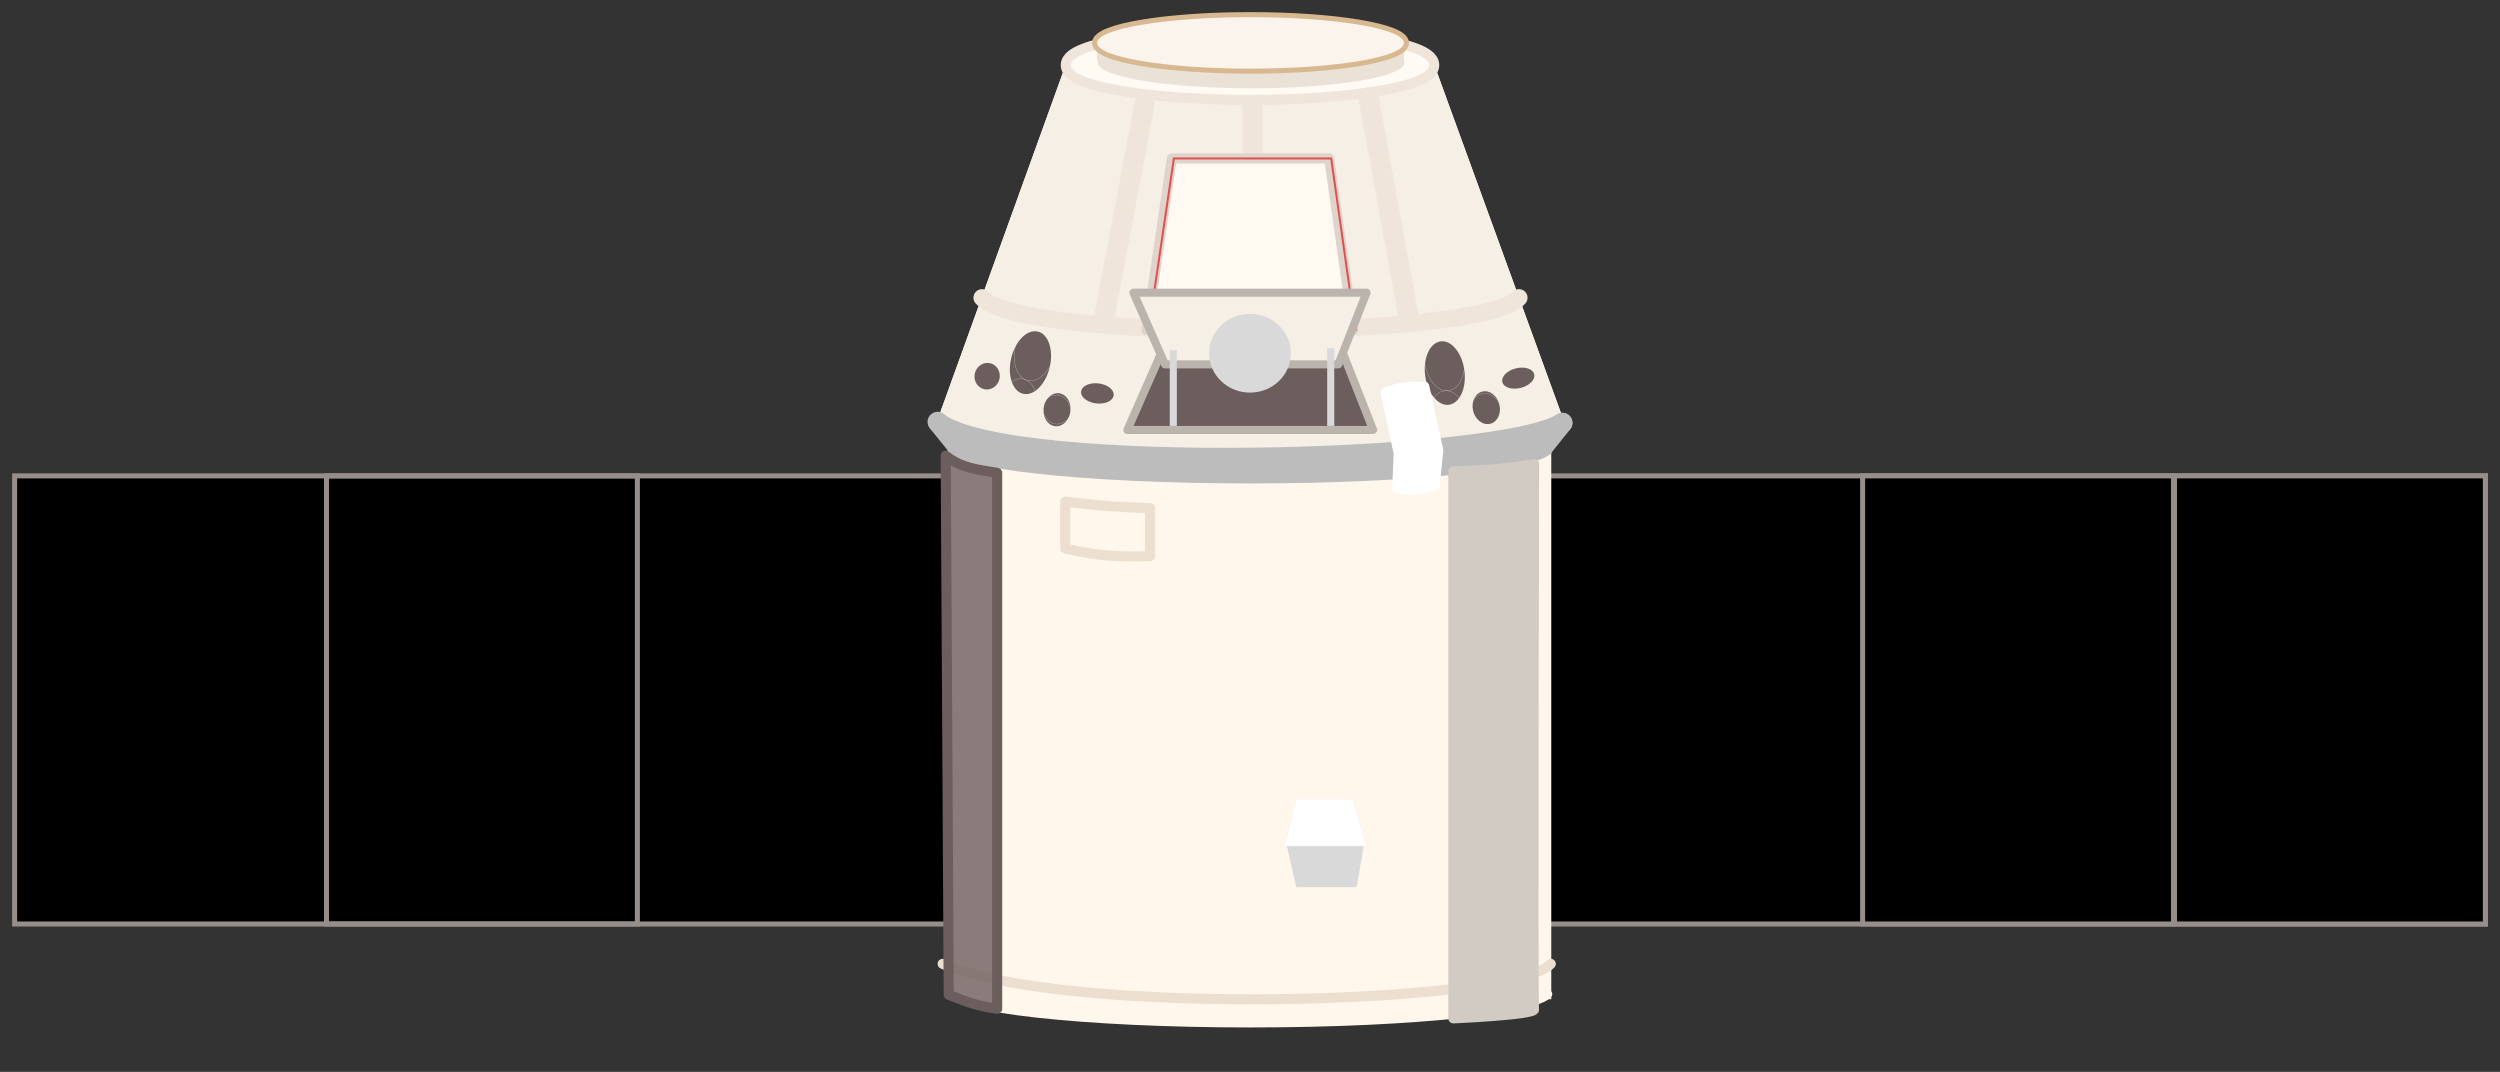 <svg width="2477" height="1062" viewBox="0 0 2477 1062" fill="none" xmlns="http://www.w3.org/2000/svg">
<rect x="0" y="0" width="2477" height="1062" fill="#333333" stroke="none"/>
<rect x="14.5" y="471.5" width="2448" height="444" fill="black" stroke="#978E89" stroke-width="5"/>
<path d="M323.5 471.5H325H630H631.5V915.5H630H325H323.5V471.5Z" stroke="#978E89" stroke-width="5"/>
<rect x="1845.5" y="471.5" width="308" height="444" fill="black" stroke="#978E89" stroke-width="5"/>
<rect x="2154.5" y="471.5" width="308" height="444" fill="black" stroke="#978E89" stroke-width="5"/>
<ellipse cx="1239" cy="985" rx="299" ry="33" fill="#FFF7EB"/>
<rect x="939" y="418" width="598" height="572" fill="#FFF7EB"/>
<ellipse cx="1239" cy="415" rx="309" ry="33" fill="#F6EFE6"/>
<path d="M930 413L1056 64H1421L1548 413H930Z" fill="#F6EFE6"/>
<ellipse cx="1238.5" cy="64.5" rx="182.5" ry="30.5" fill="#D9D9D9"/>
<ellipse cx="1239" cy="446" rx="299" ry="33" fill="#BCBCBC"/>
<path d="M930 413L1056 64H1421L1548 413H930Z" fill="#F6EFE6"/>
<path d="M1238.5 99C1287.7 99 1332.36 95.688 1364.83 90.292C1381.02 87.601 1394.42 84.354 1403.88 80.636C1408.58 78.787 1412.61 76.711 1415.55 74.326C1418.42 71.994 1421 68.726 1421 64.5C1421 60.274 1418.42 57.006 1415.55 54.674C1412.61 52.289 1408.58 50.212 1403.88 48.364C1394.42 44.646 1381.02 41.399 1364.83 38.708C1332.36 33.312 1287.7 30 1238.5 30C1189.3 30 1144.64 33.312 1112.17 38.708C1095.98 41.399 1082.58 44.646 1073.12 48.364C1068.42 50.212 1064.39 52.289 1061.45 54.674C1058.58 57.006 1056 60.274 1056 64.5C1056 68.726 1058.58 71.994 1061.45 74.326C1064.39 76.711 1068.42 78.787 1073.12 80.636C1082.58 84.354 1095.98 87.601 1112.17 90.292C1144.64 95.688 1189.3 99 1238.5 99Z" fill="#FFFAF3" stroke="#EFE5DA" stroke-width="10"/>
<path d="M1391.72 62C1391.72 76.083 1323.67 87.5 1239.72 87.5C1155.77 87.5 1087.72 76.083 1087.72 62C1087.72 47.917 1155.77 36.5 1239.72 36.5C1323.67 36.5 1391.72 47.917 1391.72 62Z" fill="#EBE2D7"/>
<rect x="1087" y="42" width="13" height="18" fill="#EBE2D7"/>
<rect x="1087" y="42" width="13" height="18" fill="#EBE2D7"/>
<rect x="1378" y="42" width="13" height="18" fill="#EBE2D7"/>
<rect x="1378" y="42" width="13" height="18" fill="#EBE2D7"/>
<path d="M1239 70.5C1281.07 70.5 1319.21 67.641 1346.89 62.997C1360.71 60.678 1372.04 57.896 1379.98 54.75C1383.93 53.181 1387.19 51.467 1389.5 49.572C1391.78 47.702 1393.5 45.345 1393.5 42.5C1393.5 39.655 1391.78 37.298 1389.5 35.428C1387.19 33.533 1383.93 31.819 1379.98 30.25C1372.04 27.104 1360.71 24.322 1346.89 22.003C1319.21 17.359 1281.07 14.5 1239 14.5C1196.93 14.5 1158.79 17.359 1131.11 22.003C1117.29 24.322 1105.96 27.104 1098.02 30.25C1094.07 31.819 1090.81 33.533 1088.5 35.428C1086.22 37.298 1084.5 39.655 1084.5 42.5C1084.5 45.345 1086.22 47.702 1088.5 49.572C1090.81 51.467 1094.07 53.181 1098.02 54.75C1105.96 57.896 1117.29 60.678 1131.11 62.997C1158.79 67.641 1196.93 70.5 1239 70.5Z" fill="#FAF4EC" stroke="#D8B890" stroke-width="5"/>
<ellipse cx="1239" cy="415" rx="309" ry="33" fill="#F6EFE6"/>
<path d="M973 295C1014 340 1472.5 336 1505 295" stroke="#EFE5DA" stroke-width="17" stroke-linecap="round"/>
<path d="M1241 104.5V325" stroke="#EFE5DA" stroke-width="20" stroke-linecap="round"/>
<path d="M936.767 411.701C933.288 407.412 926.991 406.754 922.701 410.233C918.412 413.712 917.754 420.009 921.233 424.299L936.767 411.701ZM958.205 438.284C957.723 437.592 953.761 432.692 949.678 427.642C945.329 422.264 940.181 415.911 936.767 411.701L921.233 424.299C924.644 428.505 929.786 434.85 934.126 440.217C938.732 445.913 941.857 449.805 941.795 449.716L958.205 438.284Z" fill="#BCBCBC"/>
<path d="M1540.2 412.737C1543.66 408.432 1549.96 407.745 1554.26 411.204C1558.57 414.663 1559.25 420.957 1555.8 425.263L1540.2 412.737ZM1519.75 438.342C1520.12 437.808 1521.4 436.209 1522.56 434.757C1523.95 433.009 1525.83 430.654 1527.9 428.069C1532.05 422.897 1536.95 416.786 1540.2 412.737L1555.8 425.263C1552.55 429.308 1547.65 435.41 1543.51 440.571C1541.45 443.153 1539.57 445.494 1538.2 447.223C1536.58 449.247 1536.08 449.905 1536.25 449.658L1519.75 438.342Z" fill="#BCBCBC"/>
<path d="M1134 103L1093 320" stroke="#EFE5DA" stroke-width="20" stroke-linecap="round"/>
<path d="M1356 97L1396 316" stroke="#EFE5DA" stroke-width="20" stroke-linecap="round"/>
<path d="M1316.94 157H1161.06L1136 327H1341L1316.94 157Z" fill="#FFF9F2" stroke="#DDD5CC" stroke-width="10" stroke-linecap="round" stroke-linejoin="round"/>
<path d="M1318.94 157H1163.06L1138 327H1343L1318.94 157Z" stroke="#E44E4E" stroke-width="2" stroke-linecap="round"/>
<path d="M1117 426L1150 351H1331L1360.5 426H1117Z" fill="#6D5E5E" stroke="#BBB4AC" stroke-width="8" stroke-linecap="round" stroke-linejoin="round"/>
<path d="M1123 290L1154.31 361H1326.01L1354 290H1123Z" fill="#F6EFE6" stroke="#BBB4AC" stroke-width="8" stroke-linecap="round" stroke-linejoin="round"/>
<ellipse cx="1238.5" cy="350" rx="40.5" ry="39" fill="#D9D9D9"/>
<rect x="1159" y="347" width="7" height="75" fill="#D9D9D9"/>
<rect x="1315" y="345" width="7" height="77" fill="#D9D9D9"/>
<ellipse cx="978.067" cy="372.742" rx="12.5" ry="13.219" transform="rotate(13.314 978.067 372.742)" fill="#6D5E5E"/>
<ellipse cx="1020.98" cy="359.339" rx="19.599" ry="31.677" transform="rotate(13.314 1020.98 359.339)" fill="#6D5E5E"/>
<path d="M1044.36 351.833C1042.42 360.036 1038.52 366.95 1033.79 371.499C1029.05 376.048 1023.49 378.222 1018.23 376.977C1012.97 375.732 1008.98 371.298 1006.78 365.109C1004.59 358.92 1004.2 350.99 1006.14 342.787C1008.08 334.584 1011.98 327.67 1016.72 323.121C1021.46 318.572 1027.01 316.398 1032.27 317.643C1037.53 318.888 1041.53 323.322 1043.72 329.511C1045.92 335.699 1046.31 343.629 1044.36 351.833Z" stroke="#F6EFE6" stroke-width="0.2"/>
<path d="M1026.36 409.833C1024.42 418.036 1020.52 424.95 1015.79 429.499C1011.05 434.048 1005.49 436.222 1000.23 434.977C994.972 433.732 990.978 429.298 988.783 423.109C986.589 416.92 986.2 408.99 988.141 400.787C990.082 392.584 993.985 385.67 998.72 381.121C1003.46 376.572 1009.01 374.398 1014.27 375.643C1019.53 376.888 1023.53 381.322 1025.72 387.511C1027.92 393.699 1028.31 401.629 1026.36 409.833Z" stroke="#F6EFE6" stroke-width="0.2"/>
<ellipse cx="1047.29" cy="405.945" rx="13.385" ry="16.439" transform="rotate(6.989 1047.29 405.945)" fill="#6D5E5E"/>
<path d="M1064.21 403.876C1061.65 414.695 1052.74 421.804 1044.35 419.818C1035.96 417.833 1031.19 407.486 1033.75 396.667C1036.31 385.848 1045.21 378.739 1053.6 380.725C1061.99 382.71 1066.77 393.056 1064.21 403.876Z" stroke="#F6EFE6" stroke-width="0.2"/>
<path d="M1060.21 414.876C1057.65 425.695 1048.74 432.804 1040.35 430.818C1031.96 428.833 1027.19 418.486 1029.75 407.667C1032.31 396.848 1041.21 389.739 1049.6 391.725C1057.99 393.71 1062.77 404.056 1060.21 414.876Z" stroke="#F6EFE6" stroke-width="0.2"/>
<ellipse cx="1087.29" cy="389.797" rx="16.238" ry="9.975" transform="rotate(6.681 1087.29 389.797)" fill="#6D5E5E"/>
<ellipse cx="1396.1" cy="397.359" rx="12.5" ry="13.219" transform="rotate(-7.408 1396.1 397.359)" fill="#6D5E5E"/>
<ellipse cx="1431.5" cy="369.639" rx="19.599" ry="31.677" transform="rotate(-7.408 1431.5 369.639)" fill="#6D5E5E"/>
<path d="M1450.71 354.344C1451.8 362.703 1450.59 370.551 1447.77 376.48C1444.95 382.411 1440.53 386.411 1435.17 387.108C1429.8 387.805 1424.5 385.071 1420.26 380.058C1416.02 375.047 1412.85 367.767 1411.76 359.408C1410.67 351.048 1411.88 343.201 1414.7 337.271C1417.51 331.34 1421.94 327.341 1427.3 326.644C1432.66 325.947 1437.97 328.681 1442.21 333.694C1446.45 338.705 1449.62 345.984 1450.71 354.344Z" stroke="#F6EFE6" stroke-width="0.2"/>
<path d="M1454.4 414.961C1455.48 423.32 1454.28 431.168 1451.46 437.098C1448.64 443.028 1444.21 447.028 1438.85 447.725C1433.49 448.422 1428.19 445.688 1423.94 440.675C1419.7 435.664 1416.53 428.385 1415.45 420.025C1414.36 411.666 1415.56 403.818 1418.38 397.888C1421.2 391.958 1425.63 387.958 1430.99 387.261C1436.35 386.564 1441.66 389.298 1445.9 394.311C1450.14 399.322 1453.31 406.601 1454.4 414.961Z" stroke="#F6EFE6" stroke-width="0.2"/>
<ellipse cx="1472.59" cy="403.922" rx="13.385" ry="16.439" transform="rotate(-13.733 1472.59 403.922)" fill="#6D5E5E"/>
<path d="M1487.83 407.703C1489.27 418.728 1483.45 428.528 1474.9 429.64C1466.35 430.751 1458.23 422.764 1456.79 411.739C1455.36 400.713 1461.17 390.913 1469.72 389.802C1478.27 388.69 1486.4 396.678 1487.83 407.703Z" stroke="#F6EFE6" stroke-width="0.2"/>
<ellipse cx="1504.29" cy="374.664" rx="16.238" ry="9.975" transform="rotate(-14.04 1504.29 374.664)" fill="#6D5E5E"/>
<path d="M1139.5 503.5C1106.18 502.431 1087.79 500.986 1055.5 497V543.5C1087.69 550.771 1106.13 552.059 1139.5 551V503.5Z" stroke="#EDDFD0" stroke-width="10" stroke-linecap="round" stroke-linejoin="round"/>
<path d="M1536.5 955C1501.35 994.645 1058 1008.5 934 955" stroke="#EDDFD0" stroke-width="10" stroke-linecap="round"/>
<path d="M1519.98 460C1488.76 464.636 1471.25 466.358 1440 467.032V1009C1440 1009 1521.48 1005.45 1519.98 999.959C1518.48 994.469 1519.98 460 1519.98 460Z" fill="#D2CBC3" stroke="#D2CBC3" stroke-width="10" stroke-linecap="round" stroke-linejoin="round"/>
<path d="M930 419C1003 472 1489.5 458 1548 419" stroke="#BCBCBC" stroke-width="20" stroke-linecap="round"/>
<path d="M1425 446.169L1421.53 481.065C1407.07 485.184 1398.94 485.941 1384.38 483.934L1385.88 449.409L1373 388.939C1386.86 383.246 1396.28 383 1411.13 383L1425 446.169Z" fill="white"/>
<path d="M1425 446.169L1421.53 481.065C1407.07 485.184 1398.94 485.941 1384.38 483.934L1385.88 449.409M1425 446.169C1410.14 449.409 1400.52 451.135 1385.88 449.409M1425 446.169L1411.13 383C1396.28 383 1386.86 383.246 1373 388.939L1385.88 449.409" stroke="white" stroke-width="10" stroke-linecap="round" stroke-linejoin="round"/>
<path d="M988 999.5V468.5C967.5 465 952 463.5 937 451.5L940 985.594C958.112 992.829 968.834 996.893 988 999.5Z" fill="#6D5E5E" fill-opacity="0.8" stroke="#6D5E5E" stroke-width="10" stroke-linecap="round" stroke-linejoin="round"/>
<path d="M1279 833.257L1288.34 797H1336.94L1347.03 833.257L1339.93 874H1288.34L1279 833.257Z" fill="#D9D9D9"/>
<path d="M1279 833.257L1288.34 797H1336.94L1347.03 833.257M1279 833.257H1347.03M1279 833.257L1288.34 874H1339.93L1347.03 833.257" stroke="#D9D9D9" stroke-width="10" stroke-linecap="round"/>
<path d="M1279 833.257L1288.34 797H1336.94L1347.03 833.257H1279Z" fill="white" stroke="white" stroke-width="10" stroke-linecap="round"/>
<mask id="path-56-outside-1_60_5" maskUnits="userSpaceOnUse" x="0" y="0" width="2477" height="1030" fill="black">
<rect fill="white" width="2477" height="1030"/>
<path fill-rule="evenodd" clip-rule="evenodd" d="M1391.08 33.494C1393.14 35.178 1395.09 37.461 1395.76 40.354C1399.4 41.419 1402.73 42.538 1405.71 43.71C1410.63 45.643 1415.19 47.944 1418.7 50.792C1422.08 53.538 1426 58.084 1426 64.5C1426 67.437 1425.18 69.982 1423.96 72.142L1502.15 286.992C1504.81 286.044 1507.9 286.45 1510.28 288.339C1513.96 291.255 1514.58 296.601 1511.66 300.28C1510.67 301.526 1509.52 302.674 1508.24 303.738L1546.58 409.099C1547.13 409.021 1547.68 408.989 1548.22 409.002C1549.8 409.036 1551.37 409.439 1552.8 410.226C1553.71 410.724 1554.56 411.37 1555.29 412.155C1556.16 413.076 1556.82 414.132 1557.28 415.26C1557.82 416.597 1558.05 418.008 1557.99 419.399C1557.94 420.843 1557.57 422.284 1556.87 423.614C1556.54 424.261 1556.13 424.876 1555.65 425.444C1552.4 429.489 1547.59 435.487 1543.51 440.571C1541.45 443.153 1539.57 445.494 1538.2 447.222C1537.7 447.851 1537.3 448.349 1537 448.728V469H1843H2152H2156H2465V918H2156H2152H1843H1537V950.025C1538.01 950.125 1539 950.534 1539.82 951.259C1541.88 953.091 1542.07 956.251 1540.24 958.317C1539.32 959.358 1538.23 960.342 1537 961.276V982.281C1537.66 983.178 1538 984.085 1538 985C1538 985.915 1537.66 986.822 1537 987.719V990H1534.59C1532.36 991.621 1529.06 993.204 1524.77 994.739C1524.79 995.972 1524.82 996.978 1524.84 997.752C1524.86 998.319 1524.88 998.728 1524.9 998.996C1524.9 999.036 1524.91 999.071 1524.91 999.101C1525.21 1000.71 1524.75 1002.16 1524.06 1003.21C1523.4 1004.21 1522.56 1004.83 1522.01 1005.18C1520.9 1005.89 1519.56 1006.37 1518.4 1006.71C1515.96 1007.44 1512.61 1008.07 1508.85 1008.63C1501.24 1009.76 1491.06 1010.73 1480.94 1011.52C1470.8 1012.31 1460.62 1012.93 1452.98 1013.35C1449.16 1013.56 1445.97 1013.72 1443.74 1013.83L1442.96 1013.87C1442.21 1013.9 1441.6 1013.93 1441.14 1013.95L1440.46 1013.98L1440.23 1013.99L1440.22 1014L1440.22 1014C1440.22 1014 1440.22 1014 1440.02 1009.43L1440.22 1014C1438.85 1014.05 1437.53 1013.55 1436.54 1012.61C1435.78 1011.88 1435.27 1010.94 1435.08 1009.91C1382.59 1014.95 1314.02 1018 1239 1018C1135.79 1018 1044.8 1012.23 991.065 1003.45C990.007 1004.27 988.66 1004.64 987.326 1004.45C967.535 1001.76 956.352 997.51 938.145 990.238C936.255 989.483 935.012 987.658 935 985.622L934.861 960.783C933.897 960.39 932.949 959.992 932.019 959.591C929.484 958.497 928.315 955.555 929.409 953.019C930.336 950.87 932.591 949.703 934.8 950.063L934.62 918H634H321H12V469H321H634H932.098L932 451.528C931.989 449.601 933.087 447.839 934.821 447C936.155 446.354 937.681 446.342 939 446.917V446.255C937.717 444.663 936.051 442.598 934.126 440.217C929.786 434.85 924.644 428.504 921.233 424.299C917.754 420.009 918.411 413.712 922.701 410.233C925.311 408.116 928.664 407.531 931.674 408.363L969.561 303.422C968.531 302.568 967.579 301.671 966.717 300.725C963.555 297.254 963.805 291.878 967.275 288.717C969.587 286.61 972.746 286.018 975.532 286.884L1053.05 72.168C1051.83 70.002 1051 67.448 1051 64.5C1051 58.084 1054.92 53.538 1058.3 50.792C1061.81 47.944 1066.37 45.643 1071.29 43.71C1074.57 42.423 1078.26 41.201 1082.32 40.043C1083.05 37.297 1084.94 35.117 1086.92 33.494C1089.51 31.366 1093.04 29.538 1097.1 27.927C1105.27 24.685 1116.81 21.867 1130.69 19.538C1158.55 14.865 1196.84 12 1239 12C1281.16 12 1319.45 14.865 1347.31 19.538C1361.19 21.867 1372.73 24.685 1380.9 27.927C1384.96 29.538 1388.49 31.366 1391.08 33.494ZM1524.92 999.249C1524.92 999.252 1524.92 999.238 1524.92 999.205C1524.92 999.232 1524.92 999.247 1524.92 999.249Z"/>
</mask>
<path d="M12 469V463H6V469H12ZM325 475C328.314 475 331 472.314 331 469C331 465.686 328.314 463 325 463V475ZM6 918C6 921.314 8.686 924 12 924C15.314 924 18 921.314 18 918H6ZM630 463C626.686 463 624 465.686 624 469C624 472.314 626.686 475 630 475V463ZM932.098 475C935.412 475 938.098 472.314 938.098 469C938.098 465.686 935.412 463 932.098 463V475ZM12 475H325V463H12V475ZM18 918V469H6V918H18ZM630 475H932.098V463H630V475ZM1395.76 40.354L1384.06 43.058L1385.65 49.899L1392.39 51.871L1395.76 40.354ZM1391.08 33.494L1383.47 42.774L1383.47 42.774L1391.08 33.494ZM1405.71 43.71L1401.32 54.879L1401.32 54.879L1405.71 43.71ZM1418.7 50.792L1411.13 60.107L1411.13 60.107L1418.7 50.792ZM1423.96 72.142L1413.5 66.257L1410.8 71.063L1412.69 76.245L1423.96 72.142ZM1502.15 286.992L1490.87 291.096L1494.94 302.287L1506.16 298.299L1502.15 286.992ZM1510.28 288.339L1517.73 278.935L1517.73 278.935L1510.28 288.339ZM1511.66 300.28L1502.26 292.826L1502.26 292.826L1511.66 300.28ZM1508.24 303.738L1500.57 294.508L1494.08 299.906L1496.96 307.841L1508.24 303.738ZM1546.58 409.099L1535.3 413.202L1538.63 422.354L1548.27 420.979L1546.58 409.099ZM1548.22 409.002L1547.94 420.998L1547.95 420.999L1547.96 420.999L1548.22 409.002ZM1552.8 410.226L1547.03 420.746L1547.04 420.752L1547.05 420.758L1552.8 410.226ZM1555.29 412.155L1546.53 420.358L1546.54 420.368L1546.55 420.379L1555.29 412.155ZM1557.28 415.26L1546.14 419.737L1546.15 419.748L1546.15 419.759L1557.28 415.26ZM1557.99 419.399L1546 418.91L1546 418.919L1546 418.929L1557.99 419.399ZM1556.87 423.614L1546.23 418.066L1546.23 418.077L1546.22 418.088L1556.87 423.614ZM1555.65 425.444L1546.48 417.709L1546.38 417.818L1546.29 417.929L1555.65 425.444ZM1543.51 440.571L1552.88 448.073L1552.88 448.073L1543.51 440.571ZM1538.2 447.222L1528.81 439.743L1528.81 439.744L1538.2 447.222ZM1537 448.728L1527.6 441.271L1525 444.546V448.728H1537ZM1537 469H1525V481H1537V469ZM2465 469H2477V457H2465V469ZM2465 918V930H2477V918H2465ZM1537 918V906H1525V918H1537ZM1537 950.025H1525V960.888L1535.81 961.965L1537 950.025ZM1539.82 951.259L1547.78 942.28L1547.78 942.28L1539.82 951.259ZM1540.24 958.317L1531.26 950.356L1531.26 950.356L1540.24 958.317ZM1537 961.276L1529.74 951.721L1525 955.323V961.276H1537ZM1537 982.281H1525V986.234L1527.35 989.412L1537 982.281ZM1537 987.719L1527.35 980.588L1525 983.766V987.719H1537ZM1537 990V1002H1549V990H1537ZM1534.59 990V978H1530.69L1527.54 980.29L1534.59 990ZM1524.77 994.739L1520.72 983.441L1512.59 986.35L1512.77 994.985L1524.77 994.739ZM1524.84 997.752L1512.85 998.172L1512.85 998.175L1524.84 997.752ZM1524.9 998.996L1536.88 998.238L1536.88 998.229L1536.88 998.221L1524.9 998.996ZM1524.91 999.101L1512.94 999.974L1512.99 1000.64L1513.11 1001.29L1524.91 999.101ZM1524.06 1003.21L1534.09 1009.8L1534.09 1009.8L1524.06 1003.21ZM1522.01 1005.18L1528.46 1015.3L1528.46 1015.3L1522.01 1005.18ZM1518.4 1006.71L1514.97 995.216L1514.97 995.216L1518.4 1006.71ZM1508.85 1008.63L1510.62 1020.5L1510.62 1020.5L1508.85 1008.63ZM1480.94 1011.52L1481.87 1023.49L1481.87 1023.49L1480.94 1011.52ZM1452.98 1013.35L1453.64 1025.33L1453.64 1025.33L1452.98 1013.35ZM1443.74 1013.83L1444.32 1025.82L1444.32 1025.82L1443.74 1013.83ZM1442.96 1013.87L1443.53 1025.85L1443.53 1025.85L1442.96 1013.87ZM1441.14 1013.95L1441.69 1025.94L1441.69 1025.94L1441.14 1013.95ZM1440.46 1013.98L1440.99 1025.97L1441 1025.97L1440.46 1013.98ZM1440.23 1013.99L1440.73 1025.98L1440.75 1025.98L1440.76 1025.98L1440.23 1013.99ZM1440.22 1014L1440.68 1025.99L1440.7 1025.99L1440.72 1025.98L1440.22 1014ZM1440.22 1014V1026H1440.45L1440.68 1025.99L1440.22 1014ZM1440.22 1014L1440.74 1025.98L1452.73 1025.46L1452.21 1013.47L1440.22 1014ZM1436.54 1012.61L1444.84 1003.94L1444.84 1003.94L1436.54 1012.61ZM1435.08 1009.91L1446.88 1007.72L1444.88 996.919L1433.94 997.968L1435.08 1009.91ZM991.065 1003.45L992.999 991.608L987.84 990.765L983.709 993.97L991.065 1003.45ZM987.326 1004.45L988.944 992.564L988.944 992.564L987.326 1004.45ZM938.145 990.238L942.597 979.094L942.597 979.094L938.145 990.238ZM935 985.622L923 985.69L923 985.69L935 985.622ZM934.861 960.783L946.86 960.716L946.815 952.703L939.397 949.674L934.861 960.783ZM932.019 959.591L927.265 970.609L927.265 970.609L932.019 959.591ZM929.409 953.019L918.391 948.265L918.391 948.265L929.409 953.019ZM934.8 950.063L932.871 961.907L946.88 964.189L946.8 949.996L934.8 950.063ZM934.62 918L946.62 917.933L946.553 906H934.62V918ZM12 918H0V930H12V918ZM12 469V457H0V469H12ZM932.098 469V481H944.166L944.098 468.933L932.098 469ZM932 451.528L920 451.595L920 451.596L932 451.528ZM934.821 447L929.593 436.199L929.593 436.199L934.821 447ZM939 446.917L934.201 457.916L951 465.246V446.917H939ZM939 446.255H951V442.02L948.342 438.723L939 446.255ZM934.126 440.217L924.795 447.762L924.795 447.763L934.126 440.217ZM921.233 424.299L930.553 416.74L930.553 416.74L921.233 424.299ZM922.701 410.233L930.26 419.553L930.26 419.553L922.701 410.233ZM931.674 408.363L928.475 419.929L939.187 422.892L942.961 412.438L931.674 408.363ZM969.561 303.422L980.848 307.497L983.712 299.564L977.218 294.182L969.561 303.422ZM966.717 300.725L957.846 308.806L957.846 308.806L966.717 300.725ZM967.275 288.717L975.357 297.587L975.357 297.587L967.275 288.717ZM975.532 286.884L971.969 298.343L982.923 301.749L986.819 290.959L975.532 286.884ZM1053.05 72.168L1064.34 76.243L1066.21 71.061L1063.5 66.265L1053.05 72.168ZM1058.3 50.792L1065.87 60.107L1065.87 60.107L1058.3 50.792ZM1071.29 43.71L1066.9 32.541L1066.9 32.541L1071.29 43.71ZM1082.32 40.043L1085.61 51.583L1092.16 49.717L1093.92 43.137L1082.32 40.043ZM1086.92 33.494L1094.53 42.774L1094.53 42.774L1086.92 33.494ZM1097.1 27.927L1092.68 16.772L1092.68 16.772L1097.1 27.927ZM1130.69 19.538L1128.71 7.703L1128.71 7.703L1130.69 19.538ZM1347.31 19.538L1345.32 31.372L1345.32 31.372L1347.31 19.538ZM1380.9 27.927L1385.32 16.772L1385.32 16.772L1380.9 27.927ZM1524.92 999.205L1536.82 997.683L1512.97 1000.32L1524.92 999.205ZM1407.45 37.65C1405.94 31.123 1401.76 26.735 1398.69 24.214L1383.47 42.774C1383.68 42.945 1383.85 43.1 1383.98 43.234C1384.11 43.368 1384.19 43.462 1384.22 43.512C1384.29 43.61 1384.16 43.454 1384.06 43.058L1407.45 37.65ZM1410.1 32.541C1406.72 31.213 1403.04 29.982 1399.13 28.837L1392.39 51.871C1395.76 52.857 1398.74 53.864 1401.32 54.879L1410.1 32.541ZM1426.26 41.478C1421.39 37.516 1415.53 34.678 1410.1 32.541L1401.32 54.879C1405.72 56.608 1409 58.371 1411.13 60.107L1426.26 41.478ZM1438 64.5C1438 52.791 1430.82 45.175 1426.26 41.477L1411.13 60.107C1412.12 60.911 1412.9 61.755 1413.39 62.555C1413.83 63.268 1414 63.861 1414 64.5H1438ZM1434.42 78.026C1436.5 74.328 1438 69.775 1438 64.5H1414C1414 64.834 1413.96 65.114 1413.88 65.37C1413.81 65.634 1413.69 65.927 1413.5 66.257L1434.42 78.026ZM1513.42 282.888L1435.24 68.038L1412.69 76.245L1490.87 291.096L1513.42 282.888ZM1517.73 278.935C1511.98 274.371 1504.53 273.41 1498.13 275.685L1506.16 298.299C1505.1 298.678 1503.82 298.529 1502.83 297.743L1517.73 278.935ZM1521.06 307.734C1528.1 298.862 1526.61 285.968 1517.73 278.935L1502.83 297.743C1501.31 296.542 1501.06 294.34 1502.26 292.826L1521.06 307.734ZM1515.91 312.967C1517.72 311.461 1519.48 309.729 1521.06 307.734L1502.26 292.826C1501.86 293.322 1501.32 293.888 1500.57 294.508L1515.91 312.967ZM1557.86 404.995L1519.52 299.634L1496.96 307.841L1535.3 413.202L1557.86 404.995ZM1548.5 397.005C1547.3 396.977 1546.09 397.047 1544.89 397.219L1548.27 420.979C1548.16 420.995 1548.05 421.001 1547.94 420.998L1548.5 397.005ZM1558.58 399.707C1555.41 397.966 1551.94 397.08 1548.49 397.005L1547.96 420.999C1547.66 420.992 1547.33 420.912 1547.03 420.746L1558.58 399.707ZM1564.05 403.952C1562.43 402.219 1560.57 400.794 1558.55 399.695L1547.05 420.758C1546.86 420.655 1546.69 420.52 1546.53 420.358L1564.05 403.952ZM1568.41 410.783C1567.41 408.297 1565.94 405.964 1564.03 403.93L1546.55 420.379C1546.37 420.189 1546.24 419.968 1546.14 419.737L1568.41 410.783ZM1569.98 419.888C1570.11 416.832 1569.6 413.717 1568.4 410.761L1546.15 419.759C1546.04 419.477 1545.99 419.184 1546 418.91L1569.98 419.888ZM1567.51 429.161C1569.05 426.221 1569.86 423.041 1569.98 419.869L1546 418.929C1546.01 418.646 1546.09 418.348 1546.23 418.066L1567.51 429.161ZM1564.82 433.18C1565.88 431.922 1566.79 430.565 1567.53 429.139L1546.22 418.088C1546.29 417.957 1546.37 417.829 1546.48 417.709L1564.82 433.18ZM1552.88 448.073C1556.95 442.994 1561.76 437.001 1565.01 432.96L1546.29 417.929C1543.04 421.976 1538.23 427.979 1534.15 433.07L1552.88 448.073ZM1547.58 454.702C1548.95 452.984 1550.81 450.652 1552.88 448.073L1534.15 433.07C1532.08 435.653 1530.2 438.003 1528.81 439.743L1547.58 454.702ZM1546.4 456.185C1546.7 455.81 1547.09 455.32 1547.58 454.701L1528.81 439.744C1528.3 440.382 1527.9 440.887 1527.6 441.271L1546.4 456.185ZM1549 469V448.728H1525V469H1549ZM1843 457H1537V481H1843V457ZM2152 457H1843V481H2152V457ZM2156 457H2152V481H2156V457ZM2465 457H2156V481H2465V457ZM2477 918V469H2453V918H2477ZM2156 930H2465V906H2156V930ZM2152 930H2156V906H2152V930ZM1843 930H2152V906H1843V930ZM1537 930H1843V906H1537V930ZM1549 950.025V918H1525V950.025H1549ZM1547.78 942.28C1545.01 939.825 1541.63 938.427 1538.19 938.084L1535.81 961.965C1534.39 961.824 1532.99 961.242 1531.86 960.238L1547.78 942.28ZM1549.22 966.278C1555.45 959.253 1554.8 948.509 1547.78 942.28L1531.86 960.237C1528.96 957.673 1528.7 953.249 1531.26 950.356L1549.22 966.278ZM1544.26 970.831C1545.99 969.514 1547.69 968.007 1549.22 966.278L1531.26 950.356C1530.95 950.708 1530.46 951.171 1529.74 951.721L1544.26 970.831ZM1549 982.281V961.276H1525V982.281H1549ZM1550 985C1550 980.955 1548.47 977.607 1546.65 975.151L1527.35 989.412C1526.86 988.748 1526 987.215 1526 985H1550ZM1546.65 994.849C1548.47 992.393 1550 989.045 1550 985H1526C1526 982.785 1526.86 981.252 1527.35 980.588L1546.65 994.849ZM1549 990V987.719H1525V990H1549ZM1534.59 1002H1537V978H1534.59V1002ZM1528.81 1006.04C1533.53 1004.35 1538.06 1002.31 1541.64 999.71L1527.54 980.29C1526.65 980.936 1524.58 982.062 1520.72 983.441L1528.81 1006.04ZM1536.84 997.331C1536.81 996.639 1536.79 995.697 1536.76 994.493L1512.77 994.985C1512.79 996.248 1512.82 997.318 1512.85 998.172L1536.84 997.331ZM1536.88 998.221C1536.87 998.127 1536.86 997.855 1536.84 997.328L1512.85 998.175C1512.87 998.783 1512.9 999.328 1512.93 999.77L1536.88 998.221ZM1536.88 998.229C1536.88 998.221 1536.88 998.217 1536.88 998.214C1536.88 998.212 1536.88 998.212 1536.88 998.213C1536.88 998.216 1536.88 998.225 1536.88 998.238L1512.92 999.753C1512.93 999.858 1512.94 999.945 1512.94 999.974L1536.88 998.229ZM1534.09 1009.8C1536.17 1006.63 1537.67 1002.07 1536.71 996.908L1513.11 1001.29C1512.75 999.345 1513.33 997.694 1514.03 996.624L1534.09 1009.8ZM1528.46 1015.3C1529.72 1014.5 1532.12 1012.79 1534.09 1009.8L1514.03 996.624C1514.68 995.631 1515.41 995.161 1515.57 995.061L1528.46 1015.3ZM1521.84 1018.21C1523.29 1017.78 1525.92 1016.92 1528.46 1015.3L1515.57 995.061C1515.69 994.983 1515.77 994.944 1515.78 994.936C1515.8 994.927 1515.78 994.938 1515.71 994.966C1515.57 995.025 1515.33 995.108 1514.97 995.216L1521.84 1018.21ZM1510.62 1020.5C1514.5 1019.92 1518.55 1019.2 1521.84 1018.21L1514.97 995.216C1513.38 995.69 1510.73 996.222 1507.09 996.764L1510.62 1020.5ZM1481.87 1023.49C1492.05 1022.69 1502.58 1021.7 1510.62 1020.5L1507.09 996.764C1499.91 997.831 1490.06 998.775 1480.01 999.559L1481.87 1023.49ZM1453.64 1025.33C1461.33 1024.91 1471.61 1024.29 1481.87 1023.49L1480.01 999.559C1469.99 1000.34 1459.91 1000.95 1452.32 1001.37L1453.64 1025.33ZM1444.32 1025.82C1446.58 1025.71 1449.79 1025.55 1453.64 1025.33L1452.32 1001.37C1448.53 1001.58 1445.37 1001.74 1443.16 1001.84L1444.32 1025.82ZM1443.53 1025.85L1444.32 1025.82L1443.16 1001.84L1442.38 1001.88L1443.53 1025.85ZM1441.69 1025.94C1442.15 1025.92 1442.77 1025.89 1443.53 1025.85L1442.38 1001.88C1441.64 1001.92 1441.04 1001.95 1440.59 1001.97L1441.69 1025.94ZM1441 1025.97L1441.69 1025.94L1440.6 1001.97L1439.91 1002L1441 1025.97ZM1440.76 1025.98L1440.99 1025.97L1439.93 1002L1439.7 1002.01L1440.76 1025.98ZM1440.72 1025.98L1440.73 1025.98L1439.73 1002.01L1439.72 1002.01L1440.72 1025.98ZM1440.68 1025.99L1440.68 1025.99L1439.76 1002L1439.76 1002L1440.68 1025.99ZM1428.03 1009.95C1428.13 1012.23 1428.18 1013.38 1428.2 1013.95C1428.22 1014.24 1428.22 1014.39 1428.23 1014.47C1428.23 1014.5 1428.23 1014.56 1428.23 1014.62C1428.24 1014.64 1428.24 1014.67 1428.24 1014.72C1428.24 1014.75 1428.25 1014.85 1428.26 1014.99C1428.27 1015.05 1428.28 1015.19 1428.3 1015.36C1428.31 1015.47 1428.36 1015.88 1428.46 1016.4C1428.52 1016.66 1428.63 1017.16 1428.83 1017.77C1429 1018.3 1429.44 1019.51 1430.36 1020.84C1431.44 1022.39 1433.25 1024.2 1436.01 1025.23C1438.34 1026.11 1440.49 1026 1440.22 1026V1002C1439.95 1002 1442.09 1001.88 1444.43 1002.76C1447.18 1003.79 1449 1005.6 1450.07 1007.15C1451 1008.48 1451.44 1009.69 1451.61 1010.22C1451.81 1010.83 1451.92 1011.33 1451.98 1011.59C1452.08 1012.11 1452.13 1012.52 1452.14 1012.63C1452.16 1012.8 1452.17 1012.94 1452.18 1013C1452.19 1013.13 1452.19 1013.24 1452.2 1013.26C1452.2 1013.31 1452.2 1013.34 1452.2 1013.35C1452.2 1013.39 1452.2 1013.42 1452.2 1013.38C1452.2 1013.32 1452.19 1013.18 1452.18 1012.9C1452.16 1012.33 1452.11 1011.19 1452.01 1008.91L1428.03 1009.95ZM1452.21 1013.47L1452.01 1008.91L1428.03 1009.95L1428.23 1014.52L1452.21 1013.47ZM1428.24 1021.28C1431.59 1024.49 1436.11 1026.19 1440.74 1025.98L1439.7 1002.01C1441.6 1001.92 1443.46 1002.62 1444.84 1003.94L1428.24 1021.28ZM1423.29 1012.11C1423.93 1015.58 1425.65 1018.8 1428.24 1021.28L1444.84 1003.94C1445.91 1004.97 1446.62 1006.29 1446.88 1007.72L1423.29 1012.11ZM1239 1030C1314.31 1030 1383.27 1026.94 1436.23 1021.86L1433.94 997.968C1381.91 1002.96 1313.74 1006 1239 1006V1030ZM989.13 1015.29C1043.79 1024.22 1135.53 1030 1239 1030V1006C1136.06 1006 1045.8 1000.23 992.999 991.608L989.13 1015.29ZM985.708 1016.34C990.246 1016.96 994.824 1015.72 998.421 1012.93L983.709 993.97C985.19 992.821 987.075 992.31 988.944 992.564L985.708 1016.34ZM933.694 1001.38C952.129 1008.75 964.419 1013.45 985.708 1016.34L988.944 992.564C970.652 990.075 960.575 986.275 942.597 979.094L933.694 1001.38ZM923 985.69C923.039 992.609 927.268 998.815 933.694 1001.38L942.597 979.094C945.243 980.151 946.984 982.706 947 985.555L923 985.69ZM922.861 960.851L923 985.69L947 985.555L946.86 960.716L922.861 960.851ZM927.265 970.609C928.27 971.043 929.29 971.47 930.324 971.893L939.397 949.674C938.503 949.309 937.628 948.942 936.773 948.573L927.265 970.609ZM918.391 948.265C914.671 956.886 918.645 966.889 927.265 970.609L936.773 948.573C940.322 950.104 941.959 954.223 940.427 957.773L918.391 948.265ZM936.73 938.219C929.219 936.996 921.549 940.944 918.391 948.265L940.427 957.773C939.123 960.796 935.962 962.411 932.871 961.907L936.73 938.219ZM922.62 918.067L922.801 950.131L946.8 949.996L946.62 917.933L922.62 918.067ZM634 930H934.62V906H634V930ZM321 930H634V906H321V930ZM12 930H321V906H12V930ZM0 469V918H24V469H0ZM321 457H12V481H321V457ZM634 457H321V481H634V457ZM932.098 457H634V481H932.098V457ZM920 451.596L920.098 469.067L944.098 468.933L944 451.461L920 451.596ZM929.593 436.199C923.695 439.054 919.964 445.044 920 451.595L944 451.461C944.015 454.159 942.478 456.625 940.05 457.801L929.593 436.199ZM943.799 435.919C939.319 433.964 934.128 434.003 929.593 436.199L940.05 457.801C938.181 458.705 936.043 458.72 934.201 457.916L943.799 435.919ZM927 446.255V446.917H951V446.255H927ZM924.795 447.763C926.715 450.137 928.377 452.198 929.658 453.786L948.342 438.723C947.057 437.129 945.387 435.059 943.457 432.672L924.795 447.763ZM911.913 431.857C915.322 436.061 920.459 442.401 924.795 447.762L943.457 432.672C939.112 427.298 933.966 420.948 930.553 416.74L911.913 431.857ZM915.142 400.913C905.705 408.566 904.259 422.421 911.913 431.858L930.553 416.74C931.249 417.598 931.118 418.857 930.26 419.553L915.142 400.913ZM934.873 396.797C928.286 394.976 920.892 396.25 915.142 400.913L930.26 419.553C929.73 419.983 929.043 420.086 928.475 419.929L934.873 396.797ZM958.274 299.347L920.387 404.288L942.961 412.438L980.848 307.497L958.274 299.347ZM957.846 308.806C959.127 310.212 960.494 311.492 961.904 312.661L977.218 294.182C976.569 293.644 976.031 293.129 975.587 292.643L957.846 308.806ZM959.193 279.846C950.824 287.471 950.221 300.437 957.846 308.806L975.587 292.643C976.889 294.072 976.786 296.285 975.357 297.587L959.193 279.846ZM979.095 275.425C972.411 273.347 964.781 274.755 959.193 279.846L975.357 297.587C974.394 298.465 973.081 298.689 971.969 298.343L979.095 275.425ZM1041.76 68.093L964.245 282.809L986.819 290.959L1064.34 76.243L1041.76 68.093ZM1039 64.5C1039 69.797 1040.51 74.364 1042.6 78.07L1063.5 66.265C1063.31 65.933 1063.19 65.638 1063.12 65.373C1063.04 65.116 1063 64.835 1063 64.5H1039ZM1050.74 41.477C1046.18 45.175 1039 52.791 1039 64.5H1063C1063 63.861 1063.17 63.268 1063.61 62.555C1064.1 61.755 1064.88 60.911 1065.87 60.107L1050.74 41.477ZM1066.9 32.541C1061.47 34.678 1055.61 37.516 1050.74 41.478L1065.87 60.107C1068 58.371 1071.28 56.608 1075.68 54.879L1066.9 32.541ZM1079.03 28.502C1074.68 29.742 1070.61 31.084 1066.9 32.541L1075.68 54.879C1078.52 53.763 1081.83 52.66 1085.61 51.583L1079.03 28.502ZM1079.31 24.214C1076.34 26.653 1072.37 30.81 1070.73 36.949L1093.92 43.137C1093.82 43.49 1093.7 43.613 1093.79 43.501C1093.83 43.446 1093.91 43.35 1094.03 43.22C1094.16 43.089 1094.32 42.939 1094.53 42.774L1079.31 24.214ZM1092.68 16.772C1088.09 18.59 1083.28 20.962 1079.31 24.214L1094.53 42.774C1095.75 41.769 1097.98 40.486 1101.53 39.081L1092.68 16.772ZM1128.71 7.703C1114.5 10.087 1102.01 13.072 1092.68 16.772L1101.53 39.081C1108.54 36.298 1119.11 33.648 1132.68 31.372L1128.71 7.703ZM1239 0C1196.38 0 1157.4 2.89 1128.71 7.703L1132.68 31.372C1159.7 26.84 1197.29 24 1239 24V0ZM1349.29 7.703C1320.6 2.89 1281.62 0 1239 0V24C1280.71 24 1318.3 26.84 1345.32 31.372L1349.29 7.703ZM1385.32 16.772C1375.99 13.072 1363.5 10.087 1349.29 7.703L1345.32 31.372C1358.89 33.648 1369.46 36.298 1376.47 39.081L1385.32 16.772ZM1398.69 24.214C1394.72 20.962 1389.91 18.59 1385.32 16.772L1376.47 39.081C1380.02 40.486 1382.25 41.769 1383.47 42.774L1398.69 24.214ZM1512.92 999.249C1512.92 999.125 1512.92 998.678 1512.98 998.108C1513 997.862 1513.07 997.193 1513.27 996.359C1513.38 995.947 1513.59 995.171 1514.01 994.253C1514.35 993.518 1515.32 991.555 1517.46 989.855C1520.17 987.699 1524.14 986.53 1528.26 987.723C1531.5 988.66 1533.36 990.66 1534.01 991.416C1535.37 992.996 1535.97 994.561 1536.05 994.755C1536.4 995.622 1536.57 996.345 1536.59 996.436C1536.69 996.853 1536.74 997.186 1536.75 997.241C1536.77 997.362 1536.79 997.459 1536.79 997.512C1536.82 997.695 1536.84 997.837 1536.84 997.864C1536.85 997.97 1536.86 998.05 1536.86 998.089L1512.97 1000.32C1512.98 1000.39 1512.99 1000.5 1513 1000.62C1513 1000.65 1513.02 1000.8 1513.05 1000.98C1513.06 1001.04 1513.07 1001.14 1513.09 1001.26C1513.1 1001.31 1513.16 1001.65 1513.26 1002.06C1513.28 1002.15 1513.44 1002.88 1513.79 1003.74C1513.87 1003.94 1514.47 1005.5 1515.83 1007.08C1516.48 1007.84 1518.35 1009.84 1521.58 1010.78C1525.71 1011.97 1529.67 1010.8 1532.39 1008.64C1534.53 1006.94 1535.5 1004.98 1535.83 1004.25C1536.25 1003.33 1536.47 1002.55 1536.57 1002.14C1536.77 1001.31 1536.84 1000.64 1536.87 1000.39C1536.92 999.821 1536.92 999.374 1536.92 999.249H1512.92ZM1513.01 1000.73C1513.01 1000.67 1513 1000.59 1512.99 1000.5C1512.98 1000.46 1512.98 1000.39 1512.97 1000.3C1512.96 1000.26 1512.96 1000.18 1512.95 1000.08C1512.95 1000.03 1512.94 999.951 1512.94 999.848C1512.93 999.78 1512.92 999.548 1512.92 999.249H1536.92C1536.92 998.951 1536.91 998.718 1536.91 998.649C1536.9 998.546 1536.9 998.463 1536.89 998.414C1536.89 998.314 1536.88 998.233 1536.87 998.19C1536.87 998.097 1536.86 998.021 1536.85 997.971C1536.84 997.866 1536.83 997.769 1536.82 997.683L1513.01 1000.73Z" mask="url(#path-56-outside-1_60_5)"/>
</svg>
